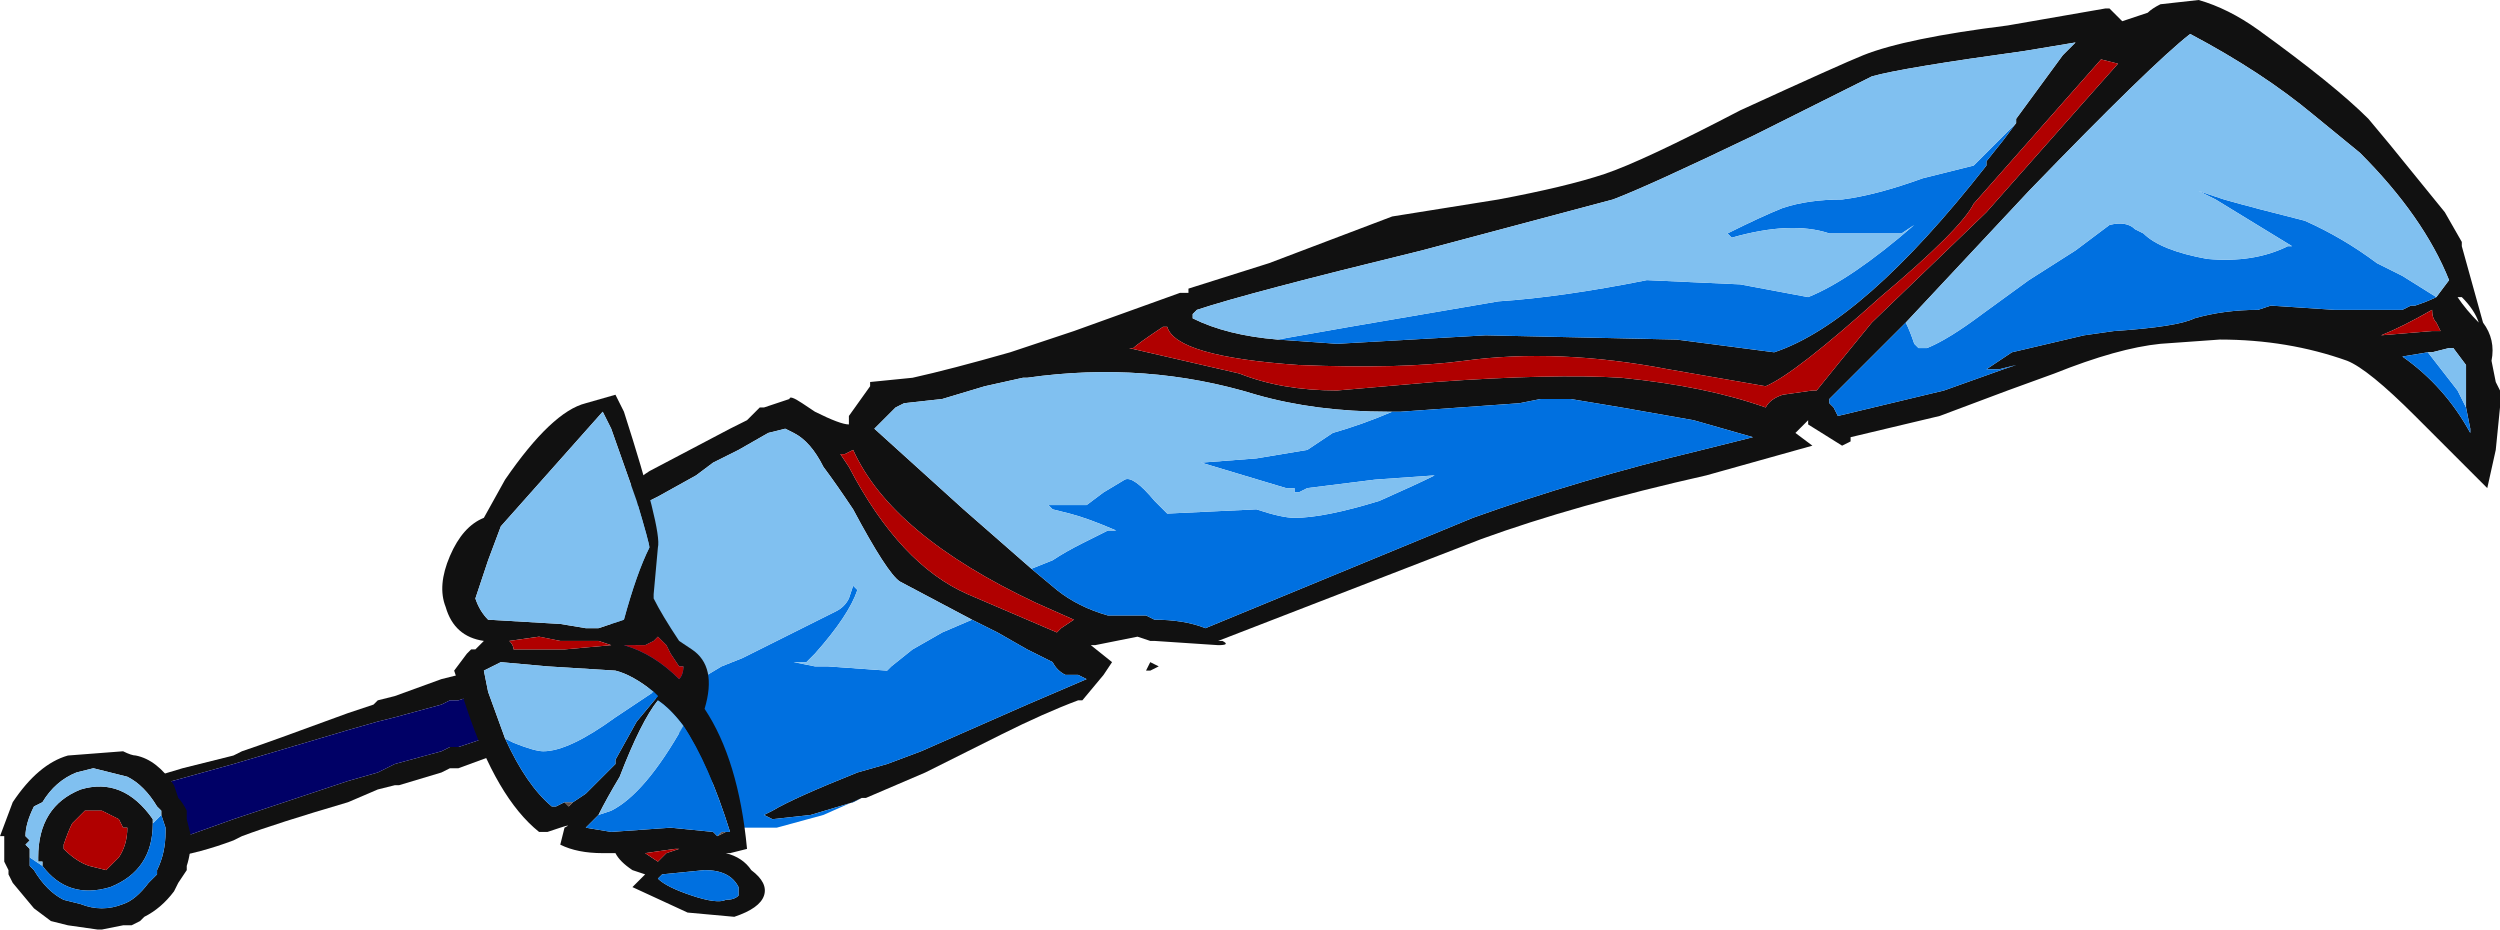 <?xml version="1.0" encoding="UTF-8" standalone="no"?>
<svg xmlns:ffdec="https://www.free-decompiler.com/flash" xmlns:xlink="http://www.w3.org/1999/xlink" ffdec:objectType="frame" height="76.65px" width="206.15px" xmlns="http://www.w3.org/2000/svg">
  <g transform="matrix(1.0, 0.0, 0.0, 1.0, 89.6, 42.7)">
    <use ffdec:characterId="1091" height="10.95" transform="matrix(7.0, 0.0, 0.0, 7.0, -89.6, -42.7)" width="29.45" xlink:href="#shape0"/>
  </g>
  <defs>
    <g id="shape0" transform="matrix(1.0, 0.0, 0.0, 1.0, 12.8, 6.1)">
      <path d="M-7.25 2.1 L-7.4 2.15 -7.5 2.15 -7.6 2.2 -8.15 2.35 -8.35 2.4 -8.7 2.5 -10.05 2.9 -10.95 3.15 -11.15 3.1 -10.65 2.95 -10.05 2.8 -9.95 2.75 Q-9.65 2.65 -8.7 2.3 L-8.4 2.2 -8.35 2.15 -8.15 2.1 -7.6 1.9 -7.4 1.85 -7.25 2.1 M-10.75 3.8 L-10.05 3.55 -8.7 3.1 -8.35 3.0 -8.15 2.9 -7.6 2.75 -7.5 2.7 -7.4 2.7 -7.1 2.6 -7.0 2.8 Q-6.85 2.75 -7.4 2.95 L-7.5 2.95 -7.6 3.0 -8.1 3.15 -8.15 3.15 -8.35 3.2 -8.7 3.35 Q-9.55 3.6 -9.95 3.75 L-10.05 3.8 Q-10.45 3.95 -10.8 4.0 L-10.75 3.8" fill="#111111" fill-rule="evenodd" stroke="none"/>
      <path d="M-10.95 3.15 L-10.05 2.9 -8.7 2.5 -8.35 2.4 -8.15 2.35 -7.6 2.2 -7.5 2.15 -7.4 2.15 -7.25 2.1 -7.1 2.6 -7.4 2.7 -7.5 2.7 -7.6 2.75 -8.15 2.9 -8.35 3.0 -8.7 3.1 -10.05 3.55 -10.75 3.8 -10.95 3.15" fill="#000066" fill-rule="evenodd" stroke="none"/>
      <path d="M-5.75 0.0 L-5.3 -0.45 -5.15 -0.55 -4.2 -1.05 -4.0 -1.15 -3.85 -1.3 -3.8 -1.3 -3.5 -1.4 Q-3.5 -1.45 -3.35 -1.35 L-3.2 -1.25 Q-2.9 -1.1 -2.8 -1.1 L-2.8 -1.2 -2.55 -1.55 -2.55 -1.6 -2.05 -1.65 Q-1.6 -1.75 -0.9 -1.95 L-0.15 -2.2 1.1 -2.65 1.2 -2.65 1.2 -2.7 2.15 -3.0 3.6 -3.55 4.85 -3.75 Q5.65 -3.9 6.1 -4.05 6.55 -4.2 7.7 -4.8 8.9 -5.35 9.15 -5.45 9.65 -5.65 10.85 -5.8 L12.0 -6.0 12.05 -6.0 12.2 -5.85 12.5 -5.95 Q12.55 -6.0 12.65 -6.05 L13.1 -6.1 Q13.45 -6.0 13.8 -5.75 14.7 -5.1 15.1 -4.7 L15.35 -4.4 16.0 -3.6 16.2 -3.25 16.2 -3.2 16.45 -2.3 Q16.6 -2.1 16.55 -1.85 L16.6 -1.6 16.65 -1.5 16.65 -1.3 16.6 -0.8 16.5 -0.35 15.65 -1.2 Q15.1 -1.75 14.85 -1.85 14.15 -2.1 13.35 -2.1 L12.65 -2.05 Q12.15 -2.0 11.4 -1.7 L10.85 -1.5 10.05 -1.2 9.0 -0.95 9.0 -0.9 8.9 -0.85 8.5 -1.1 8.5 -1.15 8.35 -1.0 8.55 -0.85 7.3 -0.5 Q5.75 -0.15 4.65 0.25 L1.55 1.45 1.6 1.45 Q1.7 1.5 1.55 1.5 L0.8 1.45 0.75 1.45 0.6 1.4 0.1 1.5 0.05 1.5 0.3 1.7 0.2 1.85 -0.05 2.15 -0.1 2.15 Q-0.5 2.3 -1.0 2.55 L-1.9 3.0 -2.6 3.3 -2.65 3.3 -2.75 3.35 -3.25 3.5 -3.7 3.55 -3.8 3.5 -3.7 3.45 Q-3.45 3.3 -2.7 3.0 L-2.35 2.9 -1.95 2.75 -0.7 2.2 0.0 1.9 -0.1 1.85 -0.25 1.85 Q-0.35 1.8 -0.4 1.7 L-0.7 1.55 -1.05 1.35 -1.35 1.2 -2.2 0.75 Q-2.35 0.65 -2.75 -0.1 -2.95 -0.4 -3.1 -0.6 -3.25 -0.9 -3.45 -1.0 L-3.55 -1.05 -3.75 -1.0 -4.1 -0.8 -4.4 -0.65 -4.6 -0.5 -5.05 -0.25 -5.25 -0.15 -5.75 0.0 M-3.0 -1.45 L-3.0 -1.45 M3.7 -1.25 L3.55 -1.25 Q2.7 -1.25 2.0 -1.45 0.7 -1.85 -0.7 -1.65 L-0.75 -1.65 -1.2 -1.55 -1.7 -1.4 -2.15 -1.35 -2.25 -1.3 -2.5 -1.05 -1.45 -0.1 -0.65 0.6 -0.35 0.85 Q-0.1 1.05 0.25 1.15 L0.7 1.15 0.8 1.2 Q1.15 1.2 1.4 1.3 L4.55 0.0 Q5.8 -0.45 7.25 -0.8 L7.85 -0.95 7.15 -1.15 6.3 -1.3 5.7 -1.4 5.35 -1.4 5.1 -1.35 3.7 -1.25 M-2.85 -0.75 L-2.9 -0.75 -2.8 -0.6 Q-2.2 0.55 -1.4 0.9 L-0.35 1.35 -0.3 1.3 -0.15 1.2 -0.6 1.0 Q-2.3 0.2 -2.75 -0.8 L-2.85 -0.75 M0.5 -2.0 L1.8 -1.7 Q2.3 -1.5 2.95 -1.5 L4.1 -1.6 Q5.5 -1.7 6.3 -1.65 7.3 -1.55 8.0 -1.3 8.05 -1.4 8.2 -1.45 L8.55 -1.5 8.6 -1.5 Q8.8 -1.75 9.25 -2.3 L10.6 -3.6 11.75 -4.9 12.15 -5.35 11.95 -5.4 10.45 -3.7 Q10.3 -3.4 9.35 -2.6 8.35 -1.7 8.0 -1.55 L6.85 -1.75 Q5.55 -2.0 4.45 -1.85 3.7 -1.75 2.5 -1.8 1.05 -1.9 0.95 -2.25 L0.9 -2.25 Q0.6 -2.05 0.55 -2.0 L0.5 -2.0 M10.95 -4.65 L10.95 -4.7 11.5 -5.45 11.65 -5.6 11.05 -5.5 Q9.6 -5.3 9.25 -5.2 9.05 -5.1 7.85 -4.5 6.6 -3.9 6.2 -3.75 L3.95 -3.15 Q1.9 -2.65 1.3 -2.45 L1.25 -2.4 1.25 -2.35 Q1.65 -2.15 2.25 -2.1 L2.95 -2.05 4.7 -2.15 6.95 -2.1 8.1 -1.95 Q9.15 -2.3 10.6 -4.15 L10.6 -4.2 10.8 -4.45 10.95 -4.65 M9.65 -2.3 L8.75 -1.4 8.75 -1.35 8.8 -1.3 8.85 -1.2 10.1 -1.5 10.8 -1.75 10.95 -1.8 10.75 -1.75 10.6 -1.75 10.9 -1.95 11.75 -2.15 12.1 -2.2 Q12.85 -2.25 13.05 -2.35 13.4 -2.45 13.8 -2.45 L13.95 -2.5 14.7 -2.45 15.5 -2.45 15.6 -2.5 15.65 -2.5 Q15.8 -2.55 15.9 -2.6 L16.05 -2.8 Q15.75 -3.55 15.0 -4.3 L14.45 -4.75 Q13.85 -5.25 13.0 -5.7 12.55 -5.35 11.1 -3.85 L9.65 -2.3 M16.2 -2.6 L16.15 -2.6 Q16.25 -2.45 16.4 -2.3 16.35 -2.45 16.2 -2.6 M16.25 -1.3 L16.25 -1.8 16.1 -2.0 16.05 -2.0 15.85 -1.95 15.8 -1.95 15.5 -1.9 Q16.0 -1.55 16.3 -1.0 L16.3 -1.05 16.25 -1.3 M15.85 -2.45 Q15.5 -2.25 15.25 -2.15 L15.85 -2.2 15.95 -2.2 15.9 -2.3 Q15.85 -2.35 15.85 -2.45 M0.85 1.75 L0.75 1.8 0.7 1.8 0.75 1.7 0.85 1.75" fill="#111111" fill-rule="evenodd" stroke="none"/>
      <path d="M0.5 -2.0 L0.55 -2.0 Q0.6 -2.05 0.9 -2.25 L0.95 -2.25 Q1.05 -1.9 2.5 -1.8 3.7 -1.75 4.45 -1.85 5.55 -2.0 6.85 -1.75 L8.0 -1.55 Q8.35 -1.7 9.35 -2.6 10.3 -3.4 10.45 -3.7 L11.95 -5.4 12.15 -5.35 11.75 -4.9 10.6 -3.6 9.25 -2.3 Q8.8 -1.75 8.6 -1.5 L8.55 -1.5 8.2 -1.45 Q8.05 -1.4 8.0 -1.3 7.3 -1.55 6.3 -1.65 5.5 -1.7 4.1 -1.6 L2.95 -1.5 Q2.3 -1.5 1.8 -1.7 L0.5 -2.0 M-2.85 -0.75 L-2.75 -0.8 Q-2.3 0.2 -0.6 1.0 L-0.15 1.2 -0.3 1.3 -0.35 1.35 -1.4 0.9 Q-2.2 0.55 -2.8 -0.6 L-2.9 -0.75 -2.85 -0.75 M15.85 -2.45 Q15.85 -2.35 15.9 -2.3 L15.95 -2.2 15.85 -2.2 15.25 -2.15 Q15.5 -2.25 15.85 -2.45" fill="#b00000" fill-rule="evenodd" stroke="none"/>
      <path d="M-1.35 1.2 L-1.05 1.35 -0.7 1.55 -0.4 1.7 Q-0.35 1.8 -0.25 1.85 L-0.1 1.85 0.0 1.9 -0.7 2.2 -1.95 2.75 -2.35 2.9 -2.7 3.0 Q-3.45 3.3 -3.7 3.45 L-3.8 3.5 -3.7 3.55 -3.25 3.5 -2.75 3.35 -2.65 3.3 -3.1 3.5 -3.65 3.65 -4.05 3.65 -5.6 1.35 -4.55 1.9 -4.3 1.75 -4.05 1.65 -2.95 1.1 Q-2.85 1.05 -2.8 0.95 L-2.75 0.8 -2.7 0.85 Q-2.8 1.15 -3.2 1.6 L-3.3 1.7 -3.45 1.7 -3.2 1.75 -3.05 1.75 -2.35 1.8 -2.3 1.75 -2.05 1.55 -1.7 1.35 -1.35 1.2 M-0.65 0.6 L-0.4 0.5 Q-0.25 0.4 -0.05 0.3 L0.25 0.15 0.35 0.15 Q0.0 0.0 -0.2 -0.05 L-0.4 -0.1 -0.45 -0.15 0.0 -0.15 0.2 -0.3 0.45 -0.45 Q0.55 -0.5 0.8 -0.2 L0.95 -0.05 2.0 -0.1 Q2.3 0.0 2.45 0.0 2.8 0.0 3.45 -0.2 3.9 -0.4 4.1 -0.5 L3.4 -0.45 2.6 -0.35 2.5 -0.3 2.45 -0.3 2.45 -0.35 2.35 -0.35 1.35 -0.65 2.0 -0.7 2.6 -0.8 2.9 -1.0 Q3.25 -1.1 3.6 -1.25 L3.7 -1.25 5.1 -1.35 5.35 -1.4 5.7 -1.4 6.3 -1.3 7.15 -1.15 7.85 -0.95 7.25 -0.8 Q5.8 -0.45 4.55 0.0 L1.4 1.3 Q1.15 1.2 0.8 1.2 L0.7 1.15 0.25 1.15 Q-0.1 1.05 -0.35 0.85 L-0.65 0.6 M2.25 -2.1 L3.1 -2.25 4.85 -2.55 Q5.6 -2.6 6.6 -2.8 L7.7 -2.75 8.5 -2.6 Q9.0 -2.8 9.75 -3.45 L9.6 -3.35 8.75 -3.35 Q8.3 -3.5 7.6 -3.3 L7.55 -3.35 Q7.95 -3.55 8.2 -3.65 8.5 -3.75 8.9 -3.75 9.3 -3.8 9.85 -4.0 L10.45 -4.15 10.95 -4.65 10.8 -4.45 10.6 -4.2 10.6 -4.15 Q9.15 -2.3 8.1 -1.95 L6.95 -2.1 4.7 -2.15 2.95 -2.05 2.25 -2.1 M15.9 -2.6 Q15.8 -2.55 15.65 -2.5 L15.6 -2.5 15.5 -2.45 14.7 -2.45 13.95 -2.5 13.8 -2.45 Q13.4 -2.45 13.05 -2.35 12.85 -2.25 12.1 -2.2 L11.75 -2.15 10.9 -1.95 10.6 -1.75 10.75 -1.75 10.95 -1.8 10.8 -1.75 10.1 -1.5 8.85 -1.2 8.8 -1.3 8.75 -1.35 8.75 -1.4 9.65 -2.3 Q9.7 -2.2 9.75 -2.05 L9.8 -2.0 9.9 -2.0 Q10.15 -2.1 10.55 -2.4 L11.1 -2.8 11.65 -3.15 12.05 -3.45 Q12.25 -3.5 12.35 -3.4 L12.45 -3.35 Q12.65 -3.15 13.2 -3.05 13.75 -3.0 14.15 -3.2 L14.2 -3.2 13.3 -3.75 13.1 -3.85 13.4 -3.75 Q13.75 -3.65 14.35 -3.5 14.8 -3.3 15.2 -3.0 L15.5 -2.85 15.9 -2.6 M15.8 -1.95 L16.15 -1.5 16.25 -1.3 16.3 -1.05 16.3 -1.0 Q16.0 -1.55 15.5 -1.9 L15.8 -1.95" fill="#0070e0" fill-rule="evenodd" stroke="none"/>
      <path d="M-5.75 0.0 L-5.25 -0.15 -5.05 -0.25 -4.6 -0.5 -4.4 -0.65 -4.1 -0.8 -3.75 -1.0 -3.55 -1.05 -3.45 -1.0 Q-3.25 -0.9 -3.1 -0.6 -2.95 -0.4 -2.75 -0.1 -2.35 0.65 -2.2 0.75 L-1.35 1.2 -1.7 1.35 -2.05 1.55 -2.3 1.75 -2.35 1.8 -3.05 1.75 -3.2 1.75 -3.45 1.7 -3.3 1.7 -3.2 1.6 Q-2.8 1.15 -2.7 0.85 L-2.75 0.8 -2.8 0.95 Q-2.85 1.05 -2.95 1.1 L-4.05 1.65 -4.3 1.75 -4.55 1.9 -5.6 1.35 -5.75 0.0 M-0.65 0.6 L-1.45 -0.1 -2.5 -1.05 -2.25 -1.3 -2.15 -1.35 -1.7 -1.4 -1.2 -1.55 -0.75 -1.65 -0.7 -1.65 Q0.7 -1.85 2.0 -1.45 2.7 -1.25 3.55 -1.25 L3.7 -1.25 3.6 -1.25 Q3.25 -1.1 2.9 -1.0 L2.6 -0.8 2.0 -0.7 1.35 -0.65 2.35 -0.35 2.45 -0.35 2.45 -0.3 2.5 -0.3 2.6 -0.35 3.4 -0.45 4.1 -0.5 Q3.9 -0.4 3.45 -0.2 2.8 0.0 2.45 0.0 2.3 0.0 2.0 -0.1 L0.95 -0.05 0.8 -0.2 Q0.55 -0.5 0.45 -0.45 L0.2 -0.3 0.0 -0.15 -0.45 -0.15 -0.4 -0.1 -0.2 -0.05 Q0.0 0.0 0.35 0.15 L0.25 0.15 -0.05 0.3 Q-0.25 0.4 -0.4 0.5 L-0.65 0.6 M2.25 -2.1 Q1.65 -2.15 1.25 -2.35 L1.25 -2.4 1.3 -2.45 Q1.9 -2.65 3.95 -3.15 L6.2 -3.75 Q6.6 -3.9 7.85 -4.5 9.05 -5.1 9.25 -5.2 9.6 -5.3 11.05 -5.5 L11.65 -5.6 11.5 -5.45 10.95 -4.7 10.95 -4.65 10.45 -4.15 9.85 -4.0 Q9.3 -3.8 8.9 -3.75 8.5 -3.75 8.2 -3.65 7.95 -3.55 7.55 -3.35 L7.6 -3.3 Q8.3 -3.5 8.75 -3.35 L9.6 -3.35 9.75 -3.45 Q9.0 -2.8 8.5 -2.6 L7.7 -2.75 6.6 -2.8 Q5.6 -2.6 4.85 -2.55 L3.1 -2.25 2.25 -2.1 M15.9 -2.6 L15.5 -2.85 15.2 -3.0 Q14.8 -3.3 14.35 -3.5 13.75 -3.65 13.4 -3.75 L13.1 -3.85 13.3 -3.75 14.2 -3.2 14.15 -3.2 Q13.75 -3.0 13.2 -3.05 12.65 -3.15 12.45 -3.35 L12.35 -3.4 Q12.25 -3.5 12.05 -3.45 L11.65 -3.15 11.1 -2.8 10.55 -2.4 Q10.15 -2.1 9.9 -2.0 L9.8 -2.0 9.75 -2.05 Q9.7 -2.2 9.65 -2.3 L11.1 -3.85 Q12.55 -5.35 13.0 -5.7 13.85 -5.25 14.45 -4.75 L15.0 -4.3 Q15.75 -3.55 16.05 -2.8 L15.9 -2.6 M15.8 -1.95 L15.85 -1.95 16.05 -2.0 16.1 -2.0 16.25 -1.8 16.25 -1.3 16.15 -1.5 15.8 -1.95" fill="#80c0f0" fill-rule="evenodd" stroke="none"/>
      <path d="M-6.85 -0.45 Q-6.3 -1.25 -5.9 -1.35 L-5.55 -1.45 -5.45 -1.25 Q-5.0 0.15 -5.05 0.35 L-5.1 0.9 -5.1 0.95 Q-5.0 1.15 -4.8 1.45 L-4.65 1.55 Q-4.35 1.75 -4.5 2.25 -4.1 2.85 -4.0 3.9 L-4.2 3.95 -4.25 3.95 Q-4.05 4.0 -3.95 4.15 -3.75 4.3 -3.8 4.45 -3.85 4.6 -4.15 4.7 L-4.7 4.65 -5.35 4.35 -5.2 4.2 -5.35 4.15 Q-5.5 4.05 -5.55 3.95 L-5.7 3.95 Q-6.0 3.95 -6.2 3.85 L-6.15 3.65 Q-6.05 3.6 -6.2 3.65 L-6.35 3.7 -6.45 3.7 Q-6.95 3.3 -7.3 2.25 L-7.45 1.8 -7.3 1.6 -7.25 1.55 -7.2 1.55 -7.1 1.45 Q-7.45 1.4 -7.55 1.05 -7.65 0.8 -7.5 0.45 -7.35 0.1 -7.1 0.0 L-6.85 -0.45 M-5.6 -1.05 L-5.7 -1.25 -6.9 0.1 -7.05 0.5 -7.2 0.95 Q-7.15 1.1 -7.05 1.2 L-6.2 1.25 -5.9 1.3 -5.75 1.3 -5.45 1.2 Q-5.3 0.65 -5.15 0.35 -5.15 0.3 -5.3 -0.2 L-5.6 -1.05 M-5.1 1.45 L-5.2 1.5 -5.45 1.5 Q-5.1 1.6 -4.8 1.9 -4.75 1.85 -4.75 1.75 L-4.8 1.75 -4.9 1.6 -4.95 1.5 -5.05 1.4 -5.1 1.45 M-5.75 1.45 L-6.2 1.45 -6.45 1.4 -6.8 1.45 Q-6.75 1.5 -6.75 1.55 L-6.15 1.55 -5.6 1.5 -5.75 1.45 M-4.75 2.45 Q-4.9 2.25 -5.05 2.15 -5.25 2.4 -5.5 3.05 -5.65 3.3 -5.75 3.5 L-5.9 3.65 -5.6 3.7 -4.9 3.65 -4.4 3.7 -4.35 3.75 -4.25 3.7 -4.2 3.7 Q-4.45 2.9 -4.75 2.45 M-5.1 2.05 Q-5.35 1.85 -5.55 1.8 L-6.35 1.75 -6.9 1.7 -7.1 1.8 -7.05 2.05 -6.85 2.6 Q-6.6 3.15 -6.3 3.4 L-6.25 3.4 -6.15 3.35 -6.1 3.4 -6.05 3.35 -5.9 3.25 -5.55 2.9 -5.55 2.85 -5.3 2.4 -5.05 2.1 -5.1 2.05 M-4.1 4.45 L-4.1 4.35 Q-4.2 4.15 -4.5 4.15 L-5.0 4.2 -5.05 4.25 Q-4.95 4.35 -4.65 4.45 -4.35 4.55 -4.25 4.5 -4.15 4.5 -4.1 4.45 M-4.85 3.9 L-5.2 3.95 -5.05 4.05 -4.95 3.95 -4.8 3.9 -4.85 3.9 M-10.9 3.5 L-10.9 3.45 -10.95 3.4 Q-11.1 3.15 -11.3 3.05 L-11.7 2.95 -11.9 3.0 Q-12.15 3.1 -12.3 3.35 L-12.4 3.4 Q-12.5 3.6 -12.5 3.75 L-12.45 3.8 -12.5 3.85 -12.45 3.9 -12.45 4.0 -12.45 4.1 -12.4 4.15 Q-12.25 4.4 -12.05 4.5 L-11.85 4.55 Q-11.6 4.65 -11.35 4.55 -11.2 4.5 -11.05 4.3 L-10.95 4.2 -10.95 4.15 Q-10.85 3.95 -10.85 3.7 L-10.85 3.65 -10.9 3.5 M-12.3 4.1 L-12.3 4.05 -12.35 4.05 -12.35 4.0 Q-12.35 3.4 -11.85 3.2 -11.35 3.05 -11.0 3.55 L-11.0 3.6 Q-11.0 4.15 -11.5 4.35 -12.0 4.5 -12.3 4.1 M-10.7 3.3 Q-10.65 3.35 -10.6 3.45 L-10.6 3.55 -10.55 3.75 Q-10.55 3.95 -10.6 4.1 L-10.6 4.15 -10.7 4.3 -10.75 4.4 Q-10.9 4.6 -11.1 4.7 L-11.15 4.75 -11.25 4.8 -11.35 4.8 -11.6 4.85 -11.65 4.85 -12.0 4.8 -12.2 4.75 -12.4 4.6 -12.65 4.3 -12.7 4.2 -12.7 4.15 -12.75 4.05 -12.75 3.75 -12.8 3.75 -12.65 3.35 Q-12.35 2.9 -12.0 2.8 L-11.35 2.75 Q-11.25 2.8 -11.2 2.8 -10.95 2.85 -10.75 3.15 L-10.7 3.3 M-11.4 3.55 Q-11.5 3.5 -11.6 3.45 L-11.8 3.45 -11.95 3.6 Q-12.0 3.7 -12.05 3.85 L-12.05 3.9 Q-11.9 4.05 -11.75 4.1 L-11.55 4.15 -11.4 4.0 Q-11.3 3.85 -11.3 3.65 L-11.35 3.65 -11.4 3.55" fill="#111111" fill-rule="evenodd" stroke="none"/>
      <path d="M-4.2 3.7 L-4.25 3.7 -4.35 3.75 -4.4 3.7 -4.35 3.75 -4.3 3.7 -4.2 3.7 M-6.15 3.35 L-6.05 3.35 -6.1 3.4 -6.15 3.35" fill="#61514d" fill-rule="evenodd" stroke="none"/>
      <path d="M-5.75 1.45 L-5.6 1.5 -6.15 1.55 -6.75 1.55 Q-6.75 1.5 -6.8 1.45 L-6.45 1.4 -6.2 1.45 -5.75 1.45 M-5.1 1.45 L-5.05 1.4 -4.95 1.5 -4.9 1.6 -4.8 1.75 -4.75 1.75 Q-4.75 1.85 -4.8 1.9 -5.1 1.6 -5.45 1.5 L-5.2 1.5 -5.1 1.45 M-4.85 3.9 L-4.8 3.9 -4.95 3.95 -5.05 4.05 -5.2 3.95 -4.85 3.9 M-11.4 3.55 L-11.35 3.65 -11.3 3.65 Q-11.3 3.85 -11.4 4.0 L-11.55 4.15 -11.75 4.1 Q-11.9 4.05 -12.05 3.9 L-12.05 3.85 Q-12.0 3.7 -11.95 3.6 L-11.8 3.45 -11.6 3.45 Q-11.5 3.5 -11.4 3.55" fill="#b00000" fill-rule="evenodd" stroke="none"/>
      <path d="M-5.75 3.5 L-5.6 3.45 Q-5.2 3.25 -4.75 2.45 -4.45 2.9 -4.2 3.7 L-4.3 3.7 -4.35 3.75 -4.4 3.7 -4.9 3.65 -5.6 3.7 -5.9 3.65 -5.75 3.5 M-6.85 2.6 L-6.75 2.65 Q-6.5 2.75 -6.4 2.75 -6.1 2.75 -5.55 2.35 L-5.1 2.05 -5.05 2.1 -5.3 2.4 -5.55 2.85 -5.55 2.9 -5.9 3.25 -6.05 3.35 -6.15 3.35 -6.25 3.4 -6.3 3.4 Q-6.6 3.15 -6.85 2.6 M-4.1 4.45 Q-4.15 4.5 -4.25 4.5 -4.35 4.55 -4.65 4.45 -4.95 4.35 -5.05 4.25 L-5.0 4.2 -4.5 4.15 Q-4.2 4.15 -4.1 4.35 L-4.1 4.45 M-10.9 3.5 L-10.85 3.65 -10.85 3.7 Q-10.85 3.95 -10.95 4.15 L-10.95 4.2 -11.05 4.3 Q-11.2 4.5 -11.35 4.55 -11.6 4.65 -11.85 4.55 L-12.05 4.5 Q-12.25 4.4 -12.4 4.15 L-12.45 4.1 -12.45 4.0 -12.3 4.1 Q-12.0 4.5 -11.5 4.35 -11.0 4.15 -11.0 3.6 -10.95 3.55 -10.9 3.5" fill="#0070e0" fill-rule="evenodd" stroke="none"/>
      <path d="M-5.6 -1.05 L-5.3 -0.2 Q-5.15 0.3 -5.15 0.35 -5.3 0.65 -5.45 1.2 L-5.75 1.3 -5.9 1.3 -6.2 1.25 -7.05 1.2 Q-7.15 1.1 -7.2 0.95 L-7.05 0.5 -6.9 0.1 -5.7 -1.25 -5.6 -1.05 M-5.75 3.5 Q-5.65 3.3 -5.5 3.05 -5.25 2.4 -5.05 2.15 -4.9 2.25 -4.75 2.45 -5.2 3.25 -5.6 3.45 L-5.75 3.5 M-5.1 2.05 L-5.55 2.35 Q-6.1 2.75 -6.4 2.75 -6.5 2.75 -6.75 2.65 L-6.85 2.6 -7.05 2.05 -7.1 1.8 -6.9 1.7 -6.35 1.75 -5.55 1.8 Q-5.35 1.85 -5.1 2.05 M-12.45 4.0 L-12.45 3.9 -12.5 3.85 -12.45 3.8 -12.5 3.75 Q-12.5 3.6 -12.4 3.4 L-12.3 3.35 Q-12.15 3.1 -11.9 3.0 L-11.7 2.95 -11.3 3.05 Q-11.1 3.15 -10.95 3.4 L-10.9 3.45 -10.9 3.5 Q-10.95 3.55 -11.0 3.6 L-11.0 3.55 Q-11.35 3.05 -11.85 3.2 -12.35 3.4 -12.35 4.0 L-12.35 4.05 -12.3 4.05 -12.3 4.1 -12.45 4.0" fill="#80c0f0" fill-rule="evenodd" stroke="none"/>
    </g>
  </defs>
</svg>
